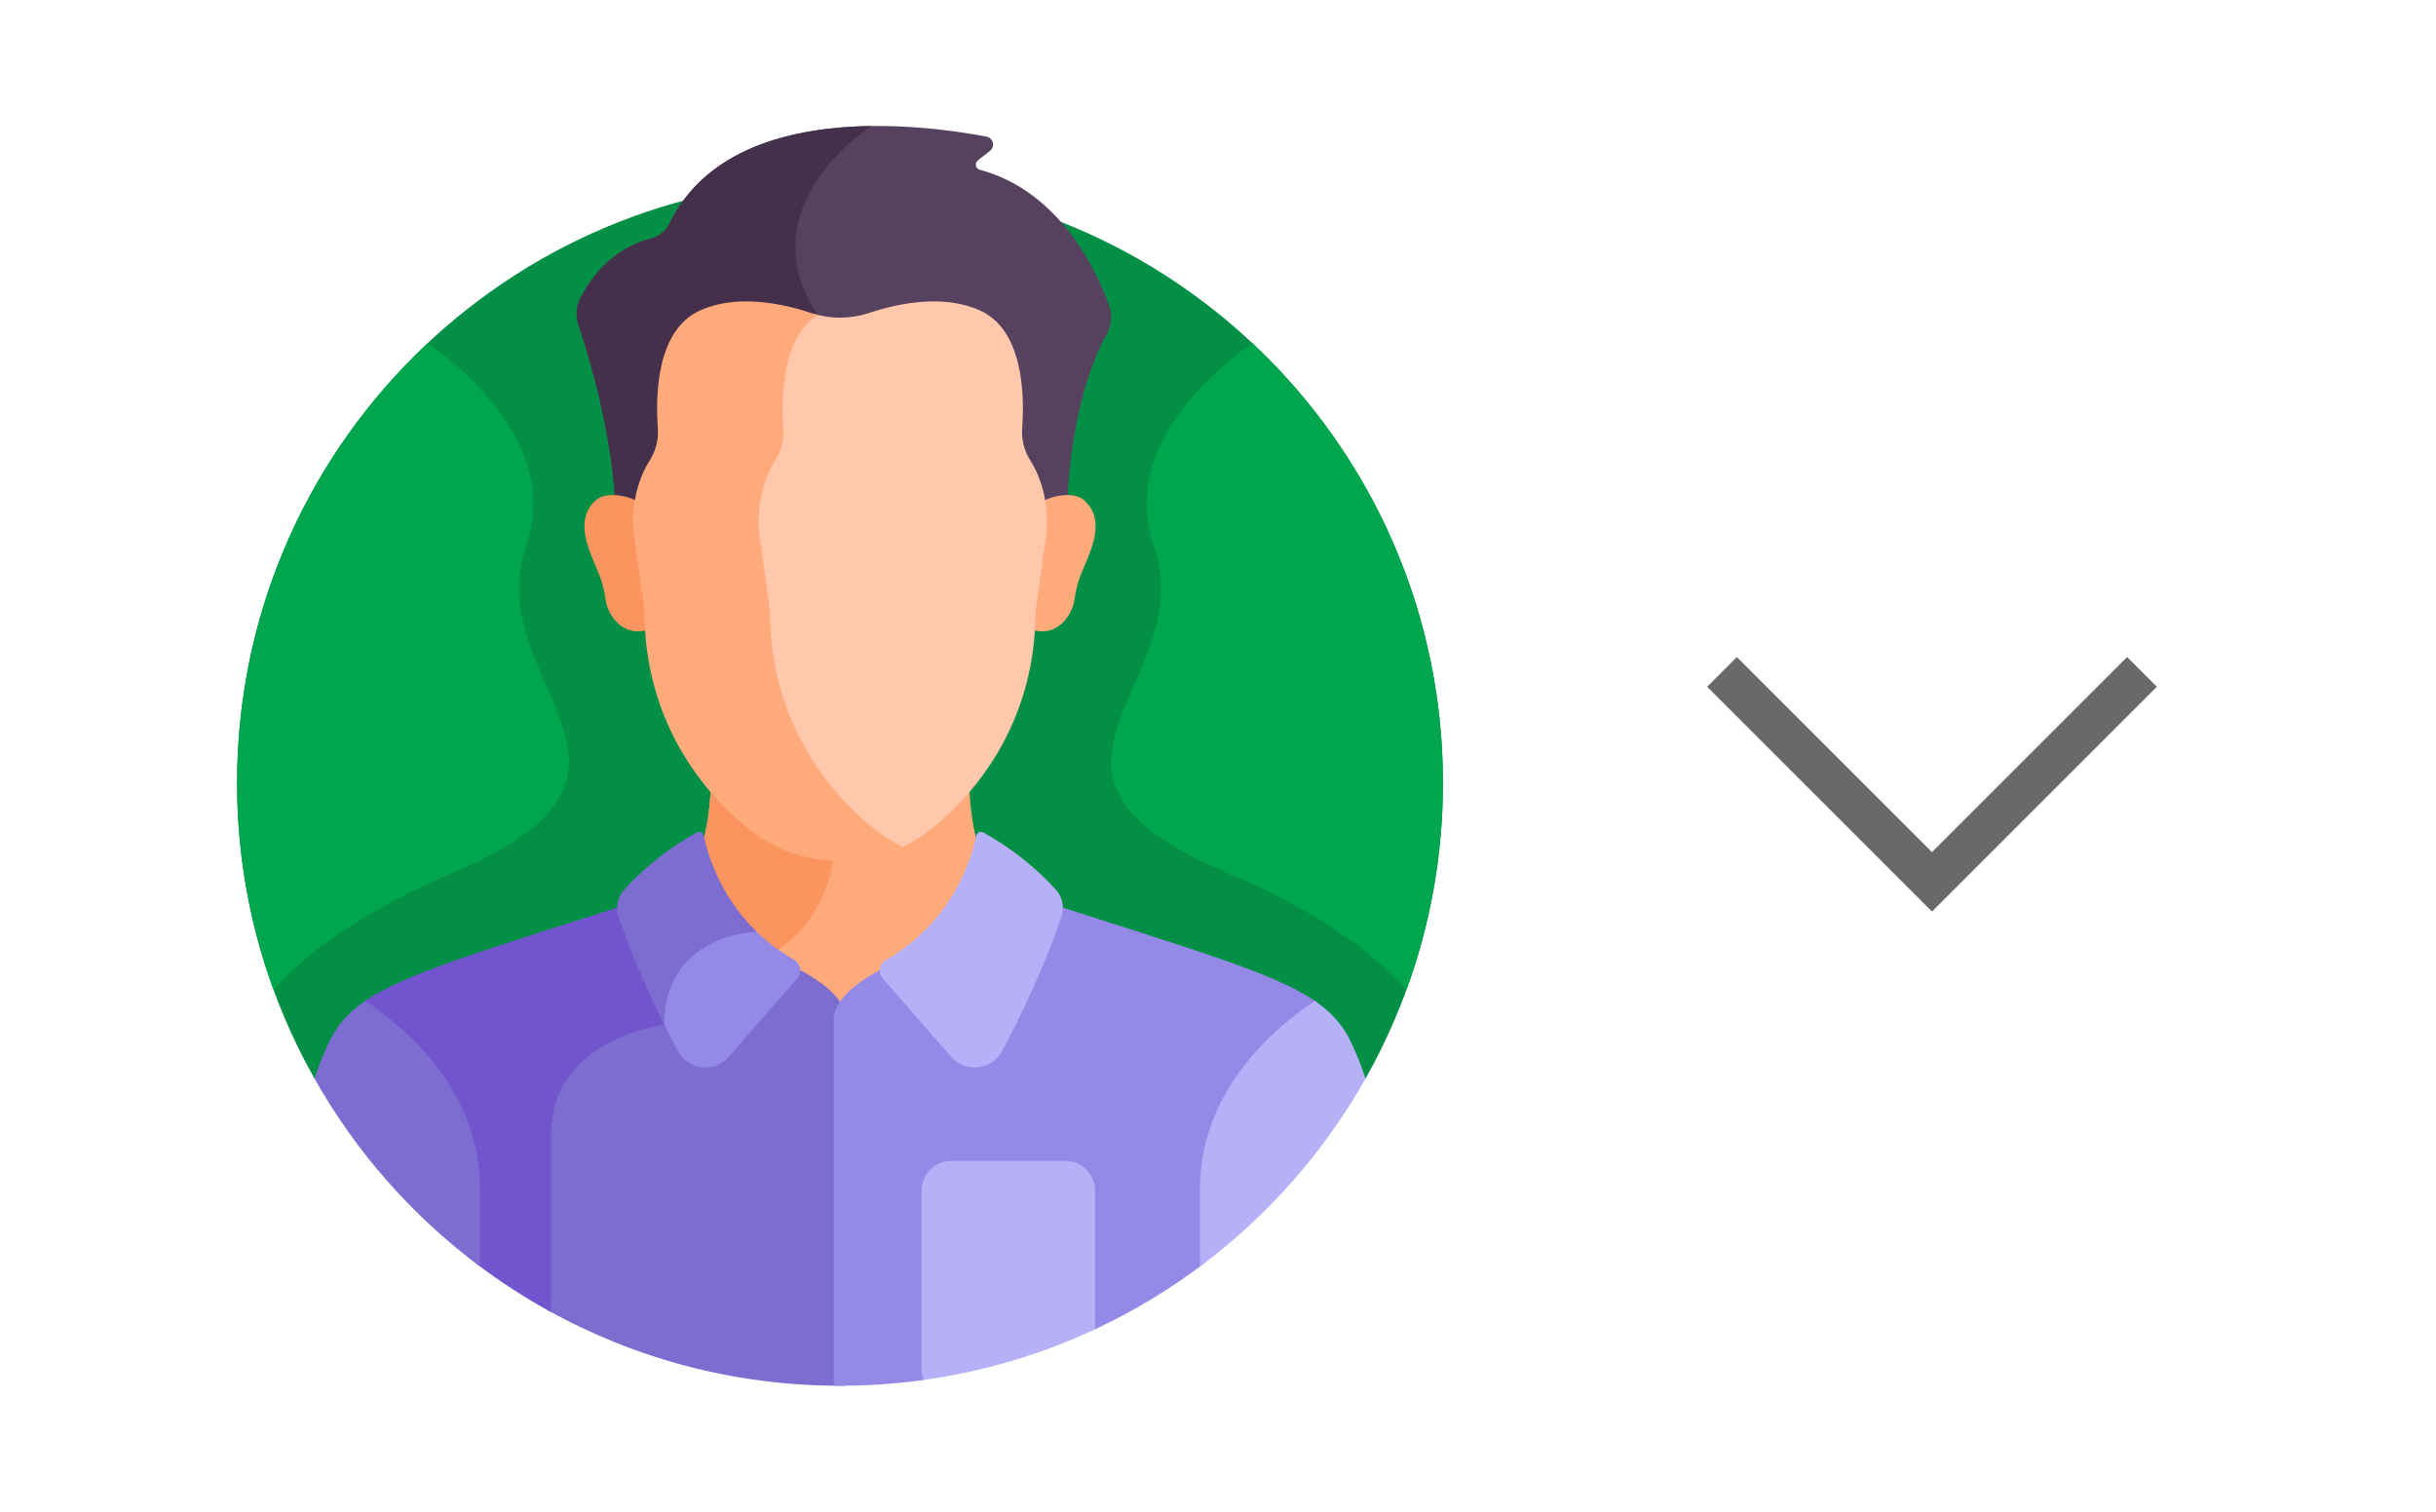 <svg width="58" height="36" viewBox="0 0 58 36" fill="none" xmlns="http://www.w3.org/2000/svg">
<g clip-path="url(#clip0_426_121)">
<path d="M7.487 25.684H32.513C33.686 23.604 34.356 21.203 34.356 18.644C34.356 10.716 27.928 4.289 20 4.289C12.072 4.289 5.645 10.716 5.645 18.644C5.644 21.203 6.314 23.604 7.487 25.684Z" fill="#048F46"/>
<path d="M18.757 23.204C18.757 23.204 19.627 23.586 20 24.133C20.373 23.586 21.243 23.204 21.243 23.204L24.746 21.422C24.45 21.331 24.15 21.25 23.848 21.18C23.253 20.585 23.102 19.457 23.075 18.668C22.764 19.03 22.439 19.332 22.127 19.574C21.521 20.045 20.772 20.301 20.001 20.301C19.23 20.301 18.482 20.045 17.875 19.574C17.564 19.332 17.238 19.03 16.928 18.668C16.901 19.457 16.75 20.585 16.155 21.18C15.852 21.25 15.552 21.331 15.255 21.423L18.757 23.204Z" fill="#FFAA7B"/>
<path d="M19.856 20.298C19.137 20.268 18.444 20.015 17.875 19.574C17.564 19.332 17.238 19.03 16.928 18.668C16.904 19.355 16.787 20.297 16.365 20.922C16.965 22.132 17.742 23.145 18.527 22.615C19.496 21.962 19.784 20.991 19.856 20.298Z" fill="#FC9460"/>
<path d="M18.881 23.018L17.326 22.228C16.665 22.429 15.762 22.954 15.73 24.325C15.283 24.402 13.034 24.897 13.034 26.998V31.198C15.097 32.346 17.472 33 20 33C20.05 33 20.1 32.998 20.15 32.998V24.288C20.15 23.575 18.881 23.018 18.881 23.018Z" fill="#7E6DD1"/>
<path d="M13.122 31.247V26.998C13.122 24.728 15.817 24.4 15.817 24.4C15.817 22.959 16.785 22.458 17.437 22.284L15.563 21.331C11.552 22.639 9.637 23.162 8.638 23.875C9.678 24.585 11.313 26.059 11.313 28.315V30.073C11.886 30.509 12.491 30.901 13.122 31.247Z" fill="#7255CE"/>
<path d="M24.438 21.331L21.12 23.018C21.12 23.018 19.851 23.575 19.851 24.288V32.998C19.901 32.999 19.95 33 20.001 33C20.674 33 21.336 32.953 21.985 32.863L21.985 32.863L26.073 31.655V31.655C26.999 31.222 27.875 30.692 28.688 30.073V28.315C28.688 26.059 30.323 24.585 31.363 23.875C30.364 23.162 28.449 22.639 24.438 21.331Z" fill="#9589E8"/>
<path d="M23.411 19.824C23.395 19.815 23.378 19.81 23.36 19.81C23.342 19.809 23.325 19.813 23.308 19.82C23.292 19.828 23.278 19.839 23.267 19.853C23.256 19.867 23.248 19.883 23.244 19.901C23.144 20.392 22.709 21.939 21.094 22.857C20.935 22.947 20.897 23.159 21.017 23.297L22.649 25.167C22.988 25.557 23.612 25.487 23.857 25.032C24.27 24.262 24.846 23.09 25.273 21.83C25.349 21.604 25.295 21.355 25.134 21.179C24.637 20.637 24.055 20.179 23.411 19.824Z" fill="#B5B0F7"/>
<path d="M18.907 22.857C18.518 22.636 18.199 22.378 17.935 22.108C17.542 22.142 15.832 22.394 15.734 24.234C15.866 24.503 16.003 24.768 16.144 25.032C16.389 25.487 17.013 25.557 17.352 25.167L18.984 23.297C19.104 23.159 19.066 22.947 18.907 22.857Z" fill="#9589E8"/>
<path d="M16.757 19.901C16.753 19.883 16.746 19.867 16.735 19.853C16.724 19.839 16.709 19.828 16.693 19.82C16.677 19.813 16.659 19.809 16.641 19.81C16.623 19.81 16.606 19.815 16.59 19.824C15.946 20.179 15.364 20.637 14.867 21.179C14.706 21.355 14.652 21.604 14.728 21.83C15.051 22.782 15.459 23.684 15.817 24.4C15.817 22.228 18.018 22.191 18.018 22.191L18.018 22.191C17.12 21.32 16.835 20.286 16.757 19.901Z" fill="#7E6DD1"/>
<path d="M28.57 30.162C30.182 28.96 31.525 27.435 32.513 25.684C32.402 25.356 32.282 25.054 32.153 24.789C31.965 24.407 31.706 24.108 31.305 23.835C30.269 24.528 28.57 26.016 28.57 28.315V30.162Z" fill="#B5B0F7"/>
<path d="M8.695 23.835C8.294 24.108 8.034 24.407 7.847 24.789C7.718 25.054 7.598 25.356 7.487 25.684C8.475 27.435 9.818 28.96 11.43 30.162V28.315C11.43 26.016 9.731 24.528 8.695 23.835Z" fill="#7E6DD1"/>
<path d="M25.37 27.646H22.645C22.259 27.646 21.942 27.962 21.942 28.349V32.627C21.942 32.709 21.958 32.789 21.985 32.863C23.4 32.667 24.779 32.26 26.073 31.655V28.349C26.073 27.962 25.757 27.646 25.37 27.646Z" fill="#B5B0F7"/>
<path d="M29.814 8.168C28.451 9.176 26.755 10.874 27.474 13.002C28.587 16.298 23.548 18.376 29.173 20.765C31.422 21.72 32.729 22.716 33.489 23.568C34.049 22.032 34.356 20.374 34.356 18.644C34.356 14.512 32.609 10.788 29.814 8.168ZM10.187 8.168C11.549 9.176 13.245 10.874 12.526 13.002C11.413 16.298 16.452 18.376 10.827 20.765C8.578 21.72 7.271 22.716 6.512 23.568C5.951 22.032 5.645 20.374 5.645 18.644C5.645 14.512 7.392 10.788 10.187 8.168Z" fill="#00A64E"/>
<path d="M14.661 12.227H25.4C25.419 11.453 25.548 9.405 26.356 7.947C26.412 7.846 26.446 7.735 26.455 7.621C26.464 7.507 26.449 7.392 26.411 7.284C26.117 6.466 25.241 4.554 23.329 4.043C23.227 4.016 23.201 3.885 23.283 3.819L23.57 3.594C23.7 3.492 23.65 3.285 23.488 3.254C22.077 2.982 17.394 2.331 15.939 5.323C15.852 5.501 15.688 5.63 15.496 5.679C15.073 5.789 14.311 6.119 13.815 7.109C13.767 7.205 13.738 7.309 13.73 7.416C13.723 7.523 13.737 7.63 13.771 7.732C14.012 8.443 14.6 10.351 14.661 12.227Z" fill="#56415E"/>
<path d="M19.466 7.498C17.751 4.885 20.751 3.001 20.751 3.001C18.932 3.025 16.83 3.491 15.939 5.323C15.852 5.501 15.688 5.63 15.496 5.679C15.073 5.789 14.311 6.119 13.815 7.109C13.767 7.205 13.738 7.309 13.73 7.416C13.723 7.523 13.737 7.63 13.771 7.732C14.012 8.443 14.6 10.351 14.661 12.227H17.161C18.743 10.946 20.485 9.052 19.466 7.498Z" fill="#45304C"/>
<path d="M25.816 11.914C25.576 11.694 25.038 11.806 24.831 11.94C24.877 12.223 24.879 12.512 24.84 12.797L24.596 14.577C24.596 14.72 24.591 14.861 24.583 14.999C25.179 15.179 25.533 14.644 25.583 14.277C25.605 14.119 25.64 13.963 25.689 13.811C25.847 13.316 26.419 12.466 25.816 11.914Z" fill="#FFAA7B"/>
<path d="M14.185 11.914C14.425 11.694 14.963 11.806 15.17 11.94C15.125 12.224 15.122 12.513 15.161 12.797L15.405 14.577C15.405 14.72 15.41 14.861 15.418 14.999C14.822 15.179 14.468 14.644 14.418 14.277C14.397 14.119 14.361 13.963 14.313 13.811C14.154 13.316 13.582 12.466 14.185 11.914Z" fill="#FC9460"/>
<path d="M24.743 11.391C24.688 11.247 24.619 11.102 24.531 10.965C24.383 10.733 24.318 10.458 24.338 10.184C24.395 9.397 24.364 7.857 23.331 7.392C22.453 6.997 21.375 7.225 20.689 7.454C20.259 7.596 19.795 7.602 19.362 7.469C18.58 8.07 18.561 9.422 18.614 10.143C18.635 10.418 18.566 10.693 18.418 10.927C18.332 11.061 18.264 11.204 18.209 11.345C18.031 11.802 17.979 12.297 18.046 12.783L18.293 14.587C18.293 17.18 19.677 18.942 20.855 19.856C21.028 19.991 21.214 20.107 21.408 20.206C21.664 20.093 21.905 19.949 22.126 19.778C23.288 18.875 24.654 17.136 24.654 14.577L24.899 12.797C24.964 12.323 24.915 11.838 24.743 11.391Z" fill="#FFC7AB"/>
<path d="M20.863 19.777C19.701 18.875 18.334 17.136 18.334 14.577L18.09 12.797C18.024 12.318 18.076 11.828 18.251 11.377C18.305 11.238 18.373 11.098 18.458 10.965C18.604 10.734 18.672 10.463 18.651 10.191C18.598 9.458 18.618 8.06 19.465 7.498C19.414 7.485 19.363 7.47 19.312 7.454C18.625 7.225 17.548 6.997 16.67 7.392C15.633 7.858 15.605 9.406 15.663 10.191C15.684 10.463 15.616 10.734 15.469 10.965C15.385 11.098 15.317 11.238 15.263 11.377C15.087 11.828 15.036 12.318 15.102 12.797L15.346 14.577C15.346 17.136 16.712 18.875 17.874 19.777C18.481 20.248 19.229 20.504 20 20.504C20.517 20.504 21.027 20.389 21.494 20.166C21.27 20.06 21.058 19.93 20.863 19.777Z" fill="#FFAA7B"/>
</g>
<path d="M41 16L46 21L51 16" stroke="#696969"/>
<defs>
<clipPath id="clip0_426_121">
<rect width="30" height="30" fill="white" transform="translate(5 3)"/>
</clipPath>
</defs>
</svg>
